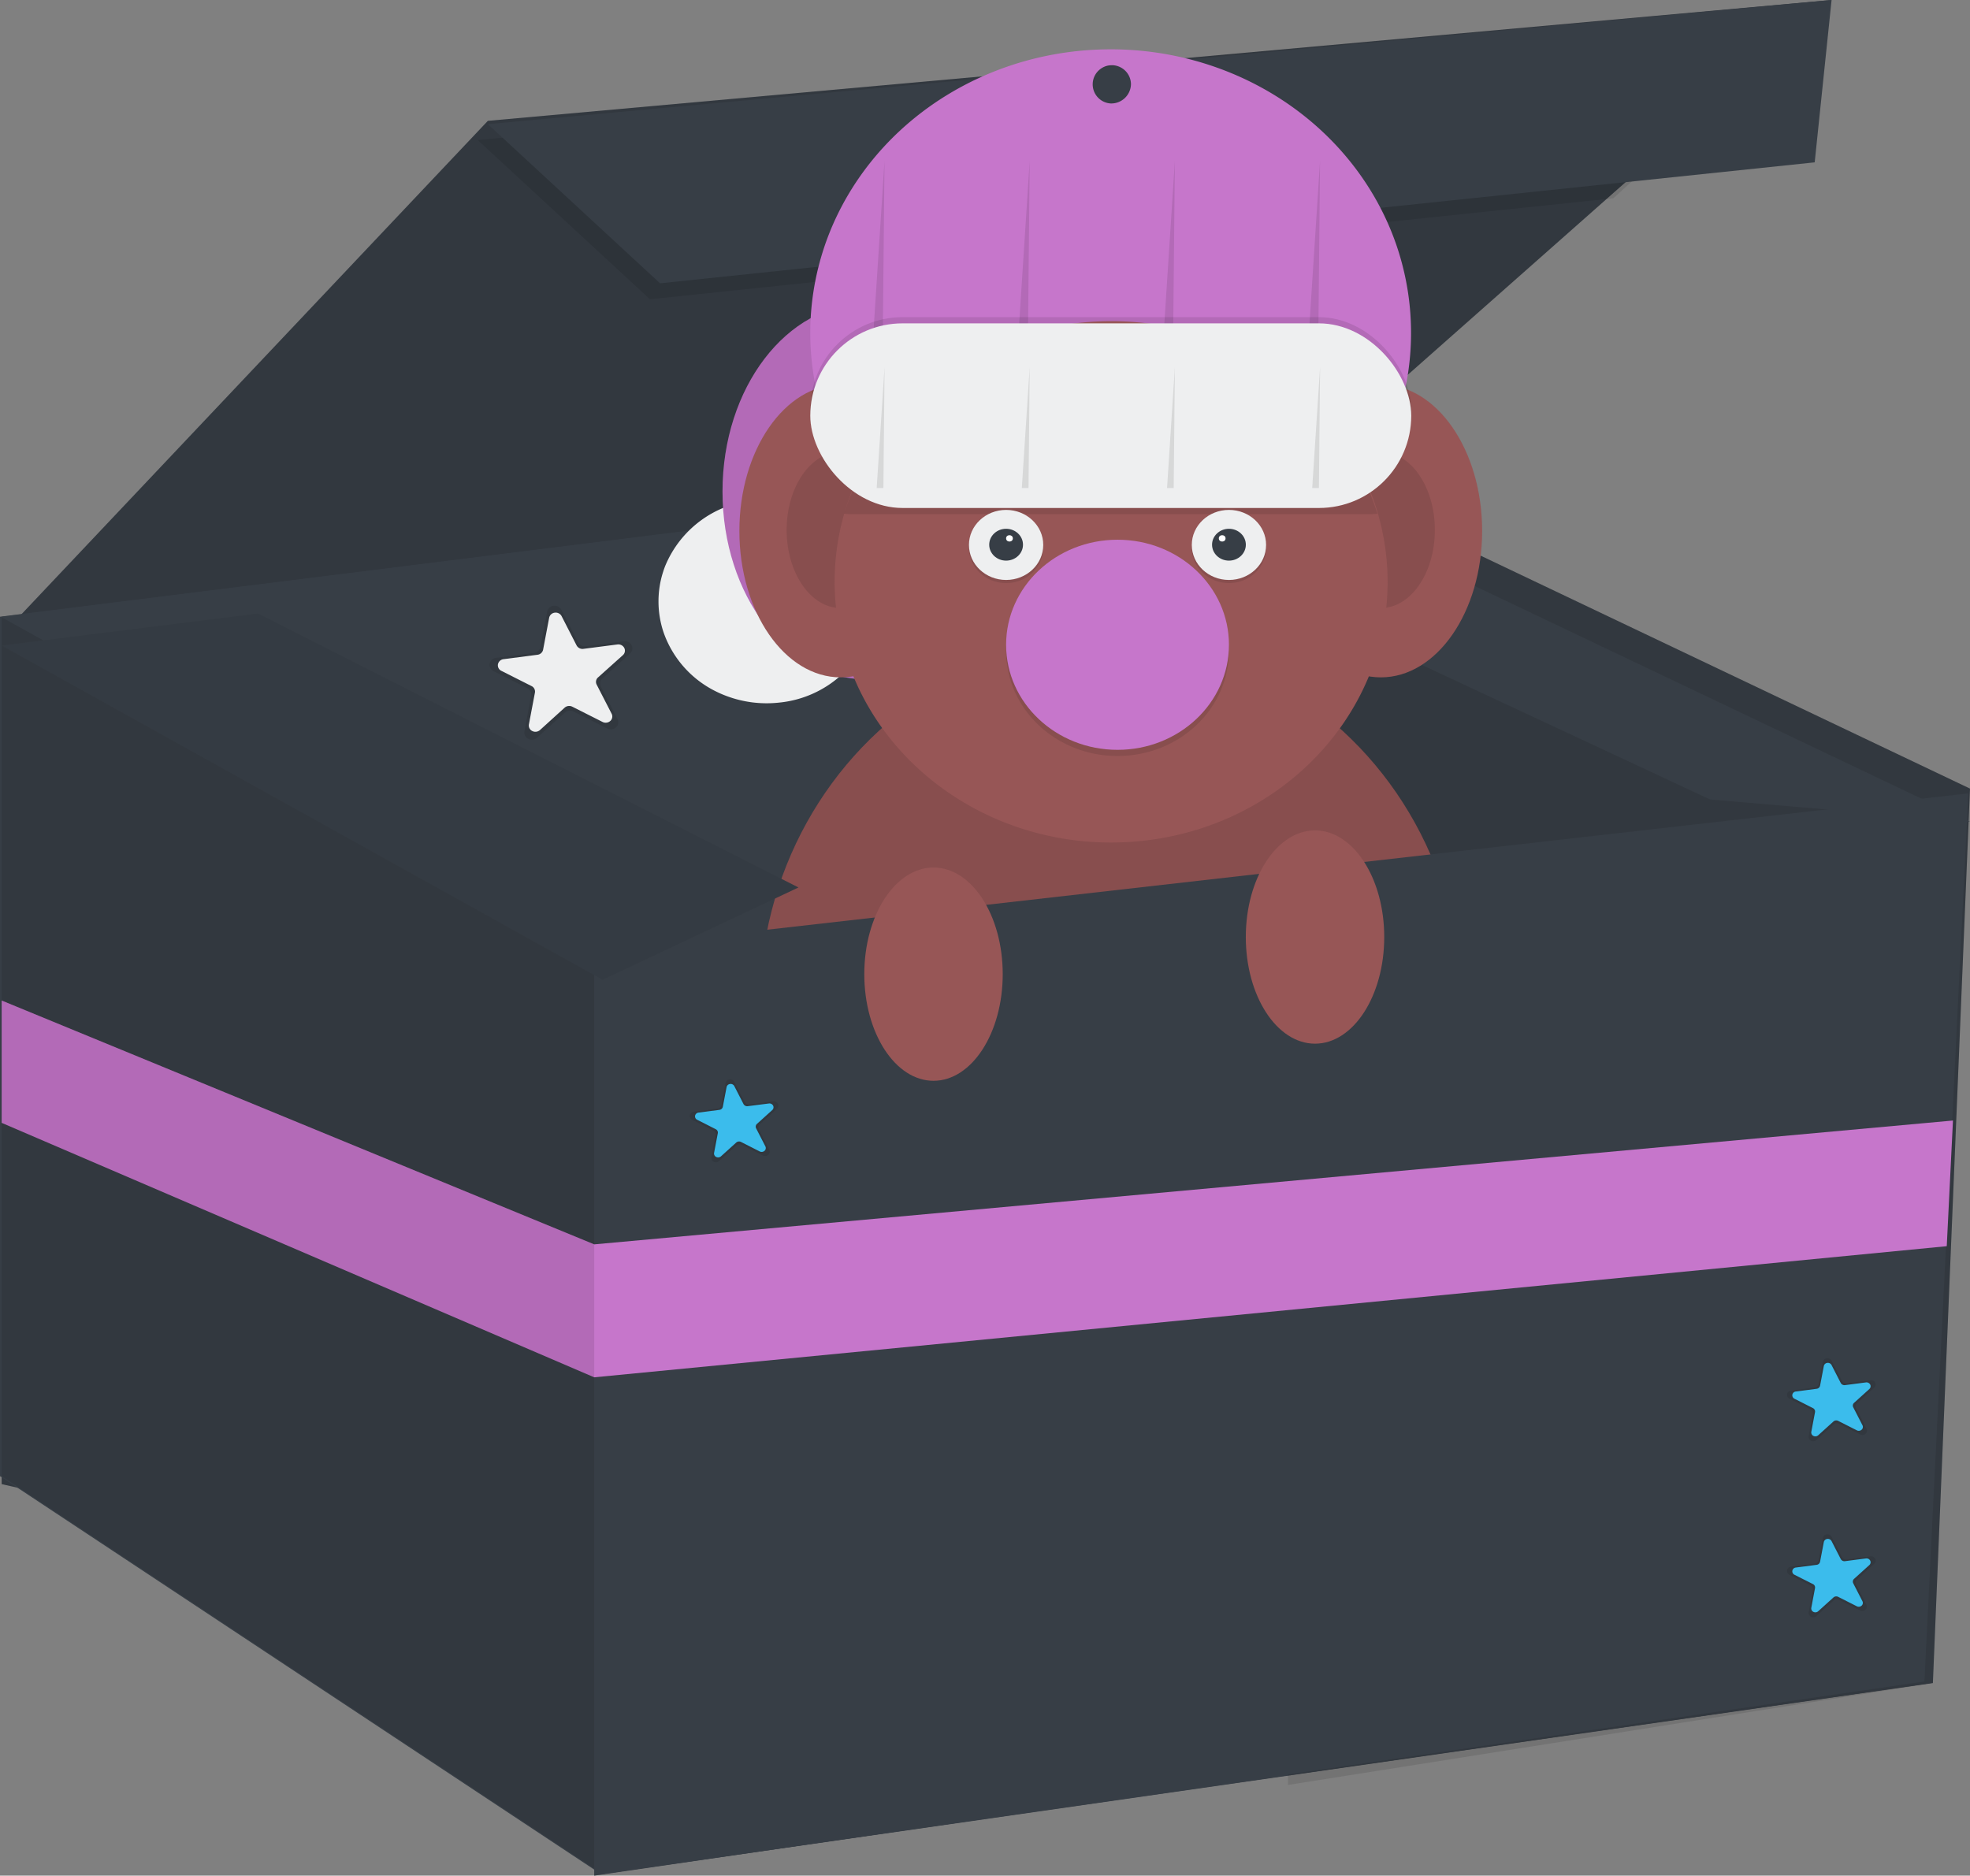 <svg id="home-image" xmlns="http://www.w3.org/2000/svg" width="199.915" height="190.363" viewBox="0 0 199.915 190.363">
  <rect x="0" y="0" width="199.915" height="190.363" fill="#808080" stroke="none"/>
  <path id="Path_1" data-name="Path 1" d="M186.368,0,184.5,1.648,164.221,19.587,129.836,50l1.62,130.18L.67,150.627V64.465l49.337-52.2Z" transform="translate(-0.499)" fill="#373e46"/>
  <path id="Path_2" data-name="Path 2" d="M186.368,0,184.5,1.648,164.221,19.587,129.836,50l1.62,130.18L.67,150.627V64.465l49.337-52.2Z" transform="translate(-0.499)" opacity="0.1"/>
  <path id="Path_3" data-name="Path 3" d="M200.414,247.179l-3.767,90.78L61.655,357.344.67,316.96V229.733L129.836,213.58Z" transform="translate(-0.499 -167.142)" fill="#373e46"/>
  <path id="Path_4" data-name="Path 4" d="M199.744,247.179l-3.77,90.78L60.985,357.344,0,316.96V229.733L129.166,213.58Z" transform="translate(0 -167.142)" fill="#373e46"/>
  <path id="Path_5" data-name="Path 5" d="M61.655,314.844v93.69L.67,368.15V280.98Z" transform="translate(-0.499 -218.332)" opacity="0.1"/>
  <path id="Path_6" data-name="Path 6" d="M325.595,7.04,305.312,25.47,207.544,35.716,190.07,19.561Z" transform="translate(-141.59 -5.347)" opacity="0.1"/>
  <path id="Path_7" data-name="Path 7" d="M507.08,213.58,508.45,348.3l65.441-10.339,3.767-90.78Z" transform="translate(-377.743 -167.142)" opacity="0.1"/>
  <path id="Path_8" data-name="Path 8" d="M521.661,247.179l-26.381-2.263-63.37-29.585,19.173-1.751Z" transform="translate(-321.746 -163.778)" fill="#373e46"/>
  <path id="Path_9" data-name="Path 9" d="M194.1,12.6l17.474,16.153L328.747,16.477,330.461,0Z" transform="translate(-144.592)" fill="#373e46"/>
  <path id="Path_10" data-name="Path 10" d="M491.995,271.262a9.887,9.887,0,0,1-.255,2.278,10,10,0,0,1-1.785,3.759,10.958,10.958,0,0,1-7.652,4.233,11.585,11.585,0,0,1-5.272-.654,11.013,11.013,0,0,1-1.071-.459,10.558,10.558,0,0,1-5.282-5.794,8.872,8.872,0,0,1-.329-1.092c-.069-.284-.122-.572-.166-.863a9.983,9.983,0,0,1-.1-1.414,9.726,9.726,0,0,1,.477-3.021c.061-.2.133-.392.209-.587a10.872,10.872,0,0,1,8.95-6.651,11.24,11.24,0,0,1,10.381,4.431h0A9.874,9.874,0,0,1,491.995,271.262Z" transform="translate(-403.259 -210.222)" fill="#eeeff0"/>
  <ellipse id="Ellipse_1" data-name="Ellipse 1" cx="14.561" cy="19.06" rx="14.561" ry="19.06" transform="translate(73.32 30.824)" fill="#c676cb"/>
  <ellipse id="Ellipse_2" data-name="Ellipse 2" cx="14.561" cy="19.06" rx="14.561" ry="19.06" transform="translate(73.32 30.824)" opacity="0.1"/>
  <path id="Path_11" data-name="Path 11" d="M560.942,64.82c-11.917,0-22.741,6.546-27.713,16.758a27.467,27.467,0,0,0,4.591,30.74c.589.649,1.212,1.272,1.862,1.859a30.823,30.823,0,0,0,12.307,6.888c.765.224,1.556.421,2.349.582a32.463,32.463,0,0,0,12.332.168c.811-.142,1.617-.317,2.405-.527a30.9,30.9,0,0,0,12.8-6.816q1.058-.94,2.017-1.975a27.475,27.475,0,0,0,4.813-30.812c-4.945-10.272-15.8-16.868-27.766-16.866Zm0,5.493A1.942,1.942,0,1,1,563,68.375,2,2,0,0,1,560.942,70.313Z" transform="translate(-448.23 -59.813)" fill="#c676cb"/>
  <ellipse id="Ellipse_3" data-name="Ellipse 3" cx="10.279" cy="14.861" rx="10.279" ry="14.861" transform="translate(129.85 39.025)" fill="#975656"/>
  <ellipse id="Ellipse_4" data-name="Ellipse 4" cx="5.481" cy="7.925" rx="5.481" ry="7.925" transform="translate(134.647 45.863)" opacity="0.1"/>
  <ellipse id="Ellipse_5" data-name="Ellipse 5" cx="35.632" cy="37.151" rx="35.632" ry="37.151" transform="translate(77.087 64.926)" fill="#975656"/>
  <ellipse id="Ellipse_6" data-name="Ellipse 6" cx="35.632" cy="37.151" rx="35.632" ry="37.151" transform="translate(77.087 64.926)" opacity="0.1"/>
  <ellipse id="Ellipse_7" data-name="Ellipse 7" cx="10.279" cy="14.861" rx="10.279" ry="14.861" transform="translate(75.032 39.025)" fill="#975656"/>
  <ellipse id="Ellipse_8" data-name="Ellipse 8" cx="5.481" cy="7.925" rx="5.481" ry="7.925" transform="translate(79.829 45.863)" opacity="0.1"/>
  <path id="Path_12" data-name="Path 12" d="M345.089,103.942l.357-36.112-2.216,34.253Z" transform="translate(-255.685 -51.516)" opacity="0.1"/>
  <path id="Path_13" data-name="Path 13" d="M609.66,111.83l-.431,43.573c-.793-.161-1.579-.358-2.349-.582Z" transform="translate(-505.166 -95.516)" opacity="0.1"/>
  <path id="Path_14" data-name="Path 14" d="M667.271,111.83l-.426,43.224c-.788.209-1.594.385-2.405.527Z" transform="translate(-548.045 -95.516)" opacity="0.1"/>
  <path id="Path_15" data-name="Path 15" d="M517.978,102.264l.339-34.434-2.357,36.408Z" transform="translate(-384.358 -51.516)" opacity="0.1"/>
  <rect id="Rectangle_1" data-name="Rectangle 1" width="60.985" height="18.738" rx="9.369" transform="translate(82.227 32.189)" opacity="0.1"/>
  <path id="Path_16" data-name="Path 16" d="M596.286,210.868c-.017,13.908-11.451,25.43-26.168,26.366s-27.689-9.032-29.687-22.812,7.661-26.666,22.1-29.489,28.738,5.382,32.713,18.775A25.08,25.08,0,0,1,596.286,210.868Z" transform="translate(-455.471 -151.785)" fill="#975656"/>
  <path id="Path_17" data-name="Path 17" d="M598.071,205.745a4.426,4.426,0,0,1-.673.053H544.636a4.464,4.464,0,0,1-.676-.053,27.483,27.483,0,0,1,20.872-18.685H577.2A27.483,27.483,0,0,1,598.071,205.745Z" transform="translate(-458.295 -153.614)" opacity="0.1"/>
  <rect id="Rectangle_2" data-name="Rectangle 2" width="60.985" height="18.738" rx="9.369" transform="translate(82.227 32.818)" fill="#eeeff0"/>
  <path id="Path_18" data-name="Path 18" d="M348.8,171.456l.8-12.276-.12,12.276Z" transform="translate(-259.834 -121.927)" opacity="0.1"/>
  <path id="Path_19" data-name="Path 19" d="M407.236,171.456l.12-12.276-.8,12.276Z" transform="translate(-302.862 -121.927)" opacity="0.1"/>
  <path id="Path_20" data-name="Path 20" d="M465.116,159.18l-.122,12.276h-.673Z" transform="translate(-345.889 -121.927)" opacity="0.1"/>
  <path id="Path_21" data-name="Path 21" d="M522.08,171.456l.8-12.276-.12,12.276Z" transform="translate(-388.917 -121.927)" opacity="0.1"/>
  <ellipse id="Ellipse_9" data-name="Ellipse 9" cx="3.77" cy="3.555" rx="3.77" ry="3.555" transform="translate(98.329 52.067)" opacity="0.1"/>
  <ellipse id="Ellipse_10" data-name="Ellipse 10" cx="3.77" cy="3.555" rx="3.77" ry="3.555" transform="translate(98.329 51.751)" fill="#eeeff0"/>
  <ellipse id="Ellipse_11" data-name="Ellipse 11" cx="1.714" cy="1.616" rx="1.714" ry="1.616" transform="translate(100.385 53.667)" fill="#373e46"/>
  <ellipse id="Ellipse_12" data-name="Ellipse 12" cx="0.342" cy="0.322" rx="0.342" ry="0.322" transform="translate(102.099 54.319)" fill="#fff"/>
  <ellipse id="Ellipse_13" data-name="Ellipse 13" cx="3.77" cy="3.555" rx="3.77" ry="3.555" transform="translate(120.943 52.067)" opacity="0.1"/>
  <ellipse id="Ellipse_14" data-name="Ellipse 14" cx="3.77" cy="3.555" rx="3.77" ry="3.555" transform="translate(120.943 51.751)" fill="#eeeff0"/>
  <ellipse id="Ellipse_15" data-name="Ellipse 15" cx="1.714" cy="1.616" rx="1.714" ry="1.616" transform="translate(122.999 53.667)" fill="#373e46"/>
  <ellipse id="Ellipse_16" data-name="Ellipse 16" cx="0.342" cy="0.322" rx="0.342" ry="0.322" transform="translate(123.685 54.319)" fill="#fff"/>
  <ellipse id="Ellipse_17" data-name="Ellipse 17" cx="11.307" cy="10.662" rx="11.307" ry="10.662" transform="translate(102.099 55.404)" opacity="0.1"/>
  <ellipse id="Ellipse_18" data-name="Ellipse 18" cx="11.307" cy="10.662" rx="11.307" ry="10.662" transform="translate(102.099 54.778)" fill="#c676cb"/>
  <path id="Path_22" data-name="Path 22" d="M375.855,355.29,374.3,386.854l-.63,12.754L371.4,445.425,236.41,465.133V371.12Z" transform="translate(-176.111 -274.769)" fill="#373e46"/>
  <path id="Path_23" data-name="Path 23" d="M.67,270.464l26.014-3.254,54.843,27.808-19.872,9.368Z" transform="translate(-0.499 -204.947)" fill="#373e46"/>
  <path id="Path_24" data-name="Path 24" d="M.67,270.464l26.014-3.254,54.843,27.808-19.872,9.368Z" transform="translate(-0.499 -204.947)" opacity="0.05"/>
  <path id="Path_25" data-name="Path 25" d="M414.863,319.2l-3.454-1.744a.8.8,0,0,0-.883.115l-2.824,2.557a.8.8,0,0,1-.878.107.711.711,0,0,1-.4-.747l.691-3.634a.709.709,0,0,0-.388-.755l-3.454-1.744a.708.708,0,0,1-.372-.753.745.745,0,0,1,.627-.584l3.88-.5a.747.747,0,0,0,.643-.582l.689-3.634a.748.748,0,0,1,.645-.568.778.778,0,0,1,.783.383l1.706,3.324a.777.777,0,0,0,.786.394l3.877-.5a.775.775,0,0,1,.771.4.691.691,0,0,1-.141.82l-2.826,2.557a.692.692,0,0,0-.156.827l1.706,3.324a.692.692,0,0,1-.169.81A.8.8,0,0,1,414.863,319.2Z" transform="translate(-353.21 -245.249)" opacity="0.1"/>
  <path id="Path_26" data-name="Path 26" d="M416.785,320.767l-3.061-1.544a.7.7,0,0,0-.783.1l-2.5,2.268a.7.7,0,0,1-.781.1.622.622,0,0,1-.344-.669l.612-3.223a.622.622,0,0,0-.344-.671l-3.061-1.544a.622.622,0,0,1-.346-.67.655.655,0,0,1,.571-.516l3.441-.447a.655.655,0,0,0,.569-.515l.612-3.225a.653.653,0,0,1,.573-.532.679.679,0,0,1,.7.368L414.155,313a.678.678,0,0,0,.7.351l3.438-.445a.681.681,0,0,1,.7.35.607.607,0,0,1-.138.733l-2.525,2.263a.6.6,0,0,0-.14.722l1.515,2.949a.606.606,0,0,1-.124.742A.7.7,0,0,1,416.785,320.767Z" transform="translate(-355.644 -247.498)" fill="#eeeff0"/>
  <path id="Path_27" data-name="Path 27" d="M926.5,719.7l-2.132-1.077a.488.488,0,0,0-.546.07l-1.747,1.583a.488.488,0,0,1-.545.071.433.433,0,0,1-.238-.468l.426-2.246a.433.433,0,0,0-.24-.467l-2.135-1.078a.435.435,0,0,1-.238-.468.458.458,0,0,1,.4-.36l2.4-.31a.46.46,0,0,0,.4-.361l.426-2.246a.458.458,0,0,1,.4-.358.477.477,0,0,1,.485.243l1.053,2.056a.48.48,0,0,0,.487.241l2.4-.31a.474.474,0,0,1,.487.244.422.422,0,0,1-.1.511l-1.745,1.585a.427.427,0,0,0-.1.512l1.056,2.054a.424.424,0,0,1-.1.508A.491.491,0,0,1,926.5,719.7Z" transform="translate(-737.748 -556.257)" opacity="0.1"/>
  <path id="Path_28" data-name="Path 28" d="M927.761,720.744l-1.9-.962a.432.432,0,0,0-.482.063l-1.548,1.4a.435.435,0,0,1-.483.062.386.386,0,0,1-.214-.413l.377-1.994a.383.383,0,0,0-.212-.414l-1.893-.955a.384.384,0,0,1-.194-.406.4.4,0,0,1,.335-.315l2.125-.277a.4.4,0,0,0,.352-.317l.38-1.994a.406.406,0,0,1,.353-.318.422.422,0,0,1,.43.217l.934,1.823a.422.422,0,0,0,.431.217l2.127-.277a.422.422,0,0,1,.43.218.376.376,0,0,1-.086.453l-1.548,1.4a.374.374,0,0,0-.087.452l.936,1.823a.374.374,0,0,1-.089.449A.432.432,0,0,1,927.761,720.744Z" transform="translate(-739.323 -557.715)" fill="#3bbcec"/>
  <path id="Path_29" data-name="Path 29" d="M489.934,519.558l-2.132-1.078a.494.494,0,0,0-.546.072l-1.747,1.58a.489.489,0,0,1-.545.071.433.433,0,0,1-.238-.468l.426-2.246a.435.435,0,0,0-.24-.467l-2.135-1.078a.433.433,0,0,1-.24-.467.456.456,0,0,1,.4-.358l2.4-.313a.458.458,0,0,0,.4-.358l.426-2.249a.458.458,0,0,1,.4-.357.477.477,0,0,1,.484.243l1.056,2.054a.471.471,0,0,0,.485.24l2.4-.313a.476.476,0,0,1,.485.246.424.424,0,0,1-.1.511l-1.745,1.58a.419.419,0,0,0-.084.522l1.053,2.054a.425.425,0,0,1-.1.514A.492.492,0,0,1,489.934,519.558Z" transform="translate(-412.533 -402.289)" opacity="0.1"/>
  <path id="Path_30" data-name="Path 30" d="M491.187,520.589l-1.893-.962a.44.44,0,0,0-.485.063l-1.548,1.4a.435.435,0,0,1-.483.062.386.386,0,0,1-.214-.413l.378-1.992a.381.381,0,0,0-.212-.414l-1.893-.962a.382.382,0,0,1-.2-.407.4.4,0,0,1,.339-.314l2.125-.277a.4.4,0,0,0,.352-.32l.38-1.991a.406.406,0,0,1,.353-.318.422.422,0,0,1,.43.217l.934,1.821a.419.419,0,0,0,.431.216l2.14-.272a.419.419,0,0,1,.432.215.374.374,0,0,1-.088.453l-1.548,1.4a.376.376,0,0,0-.087.455l.936,1.821a.376.376,0,0,1-.087.462A.435.435,0,0,1,491.187,520.589Z" transform="translate(-414.099 -403.73)" fill="#3bbcec"/>
  <path id="Path_31" data-name="Path 31" d="M926.5,640.415l-2.132-1.077a.488.488,0,0,0-.546.07l-1.747,1.58a.488.488,0,0,1-.544.071.433.433,0,0,1-.24-.465l.426-2.246a.437.437,0,0,0-.24-.481l-2.135-1.075a.435.435,0,0,1-.238-.468.458.458,0,0,1,.4-.36l2.4-.313a.456.456,0,0,0,.4-.358l.426-2.246a.458.458,0,0,1,.4-.358.477.477,0,0,1,.485.243l1.053,2.054a.477.477,0,0,0,.487.241l2.4-.31a.474.474,0,0,1,.487.244.423.423,0,0,1-.1.511l-1.745,1.58a.426.426,0,0,0-.1.512l1.056,2.054a.424.424,0,0,1-.081.529A.491.491,0,0,1,926.5,640.415Z" transform="translate(-737.748 -494.835)" opacity="0.1"/>
  <path id="Path_32" data-name="Path 32" d="M927.761,641.471l-1.9-.962a.429.429,0,0,0-.482.063l-1.548,1.4a.435.435,0,0,1-.483.062.386.386,0,0,1-.214-.413l.377-1.994a.383.383,0,0,0-.212-.414l-1.893-.962a.384.384,0,0,1-.194-.406.4.4,0,0,1,.335-.315l2.125-.277a.4.4,0,0,0,.352-.317l.38-1.994a.406.406,0,0,1,.353-.318.422.422,0,0,1,.43.217l.934,1.821a.424.424,0,0,0,.431.219l2.127-.276a.422.422,0,0,1,.43.218.376.376,0,0,1-.086.453l-1.548,1.4a.372.372,0,0,0-.087.452l.936,1.821a.376.376,0,0,1-.083.455.435.435,0,0,1-.485.064Z" transform="translate(-739.323 -496.301)" fill="#3bbcec"/>
  <ellipse id="Ellipse_19" data-name="Ellipse 19" cx="7.024" cy="10.823" rx="7.024" ry="10.823" transform="translate(87.708 88.046)" fill="#975656"/>
  <ellipse id="Ellipse_20" data-name="Ellipse 20" cx="7.024" cy="10.823" rx="7.024" ry="10.823" transform="translate(126.424 84.279)" fill="#975656"/>
  <path id="Path_33" data-name="Path 33" d="M198.685,448.069l-.63,12.754L60.8,474.131.67,448.305V435.89L60.8,460.638Z" transform="translate(-0.499 -334.345)" fill="#c676cb"/>
  <path id="Path_34" data-name="Path 34" d="M60.8,460.638v13.493L.67,448.305V435.89Z" transform="translate(-0.499 -334.345)" opacity="0.1"/>
</svg>
